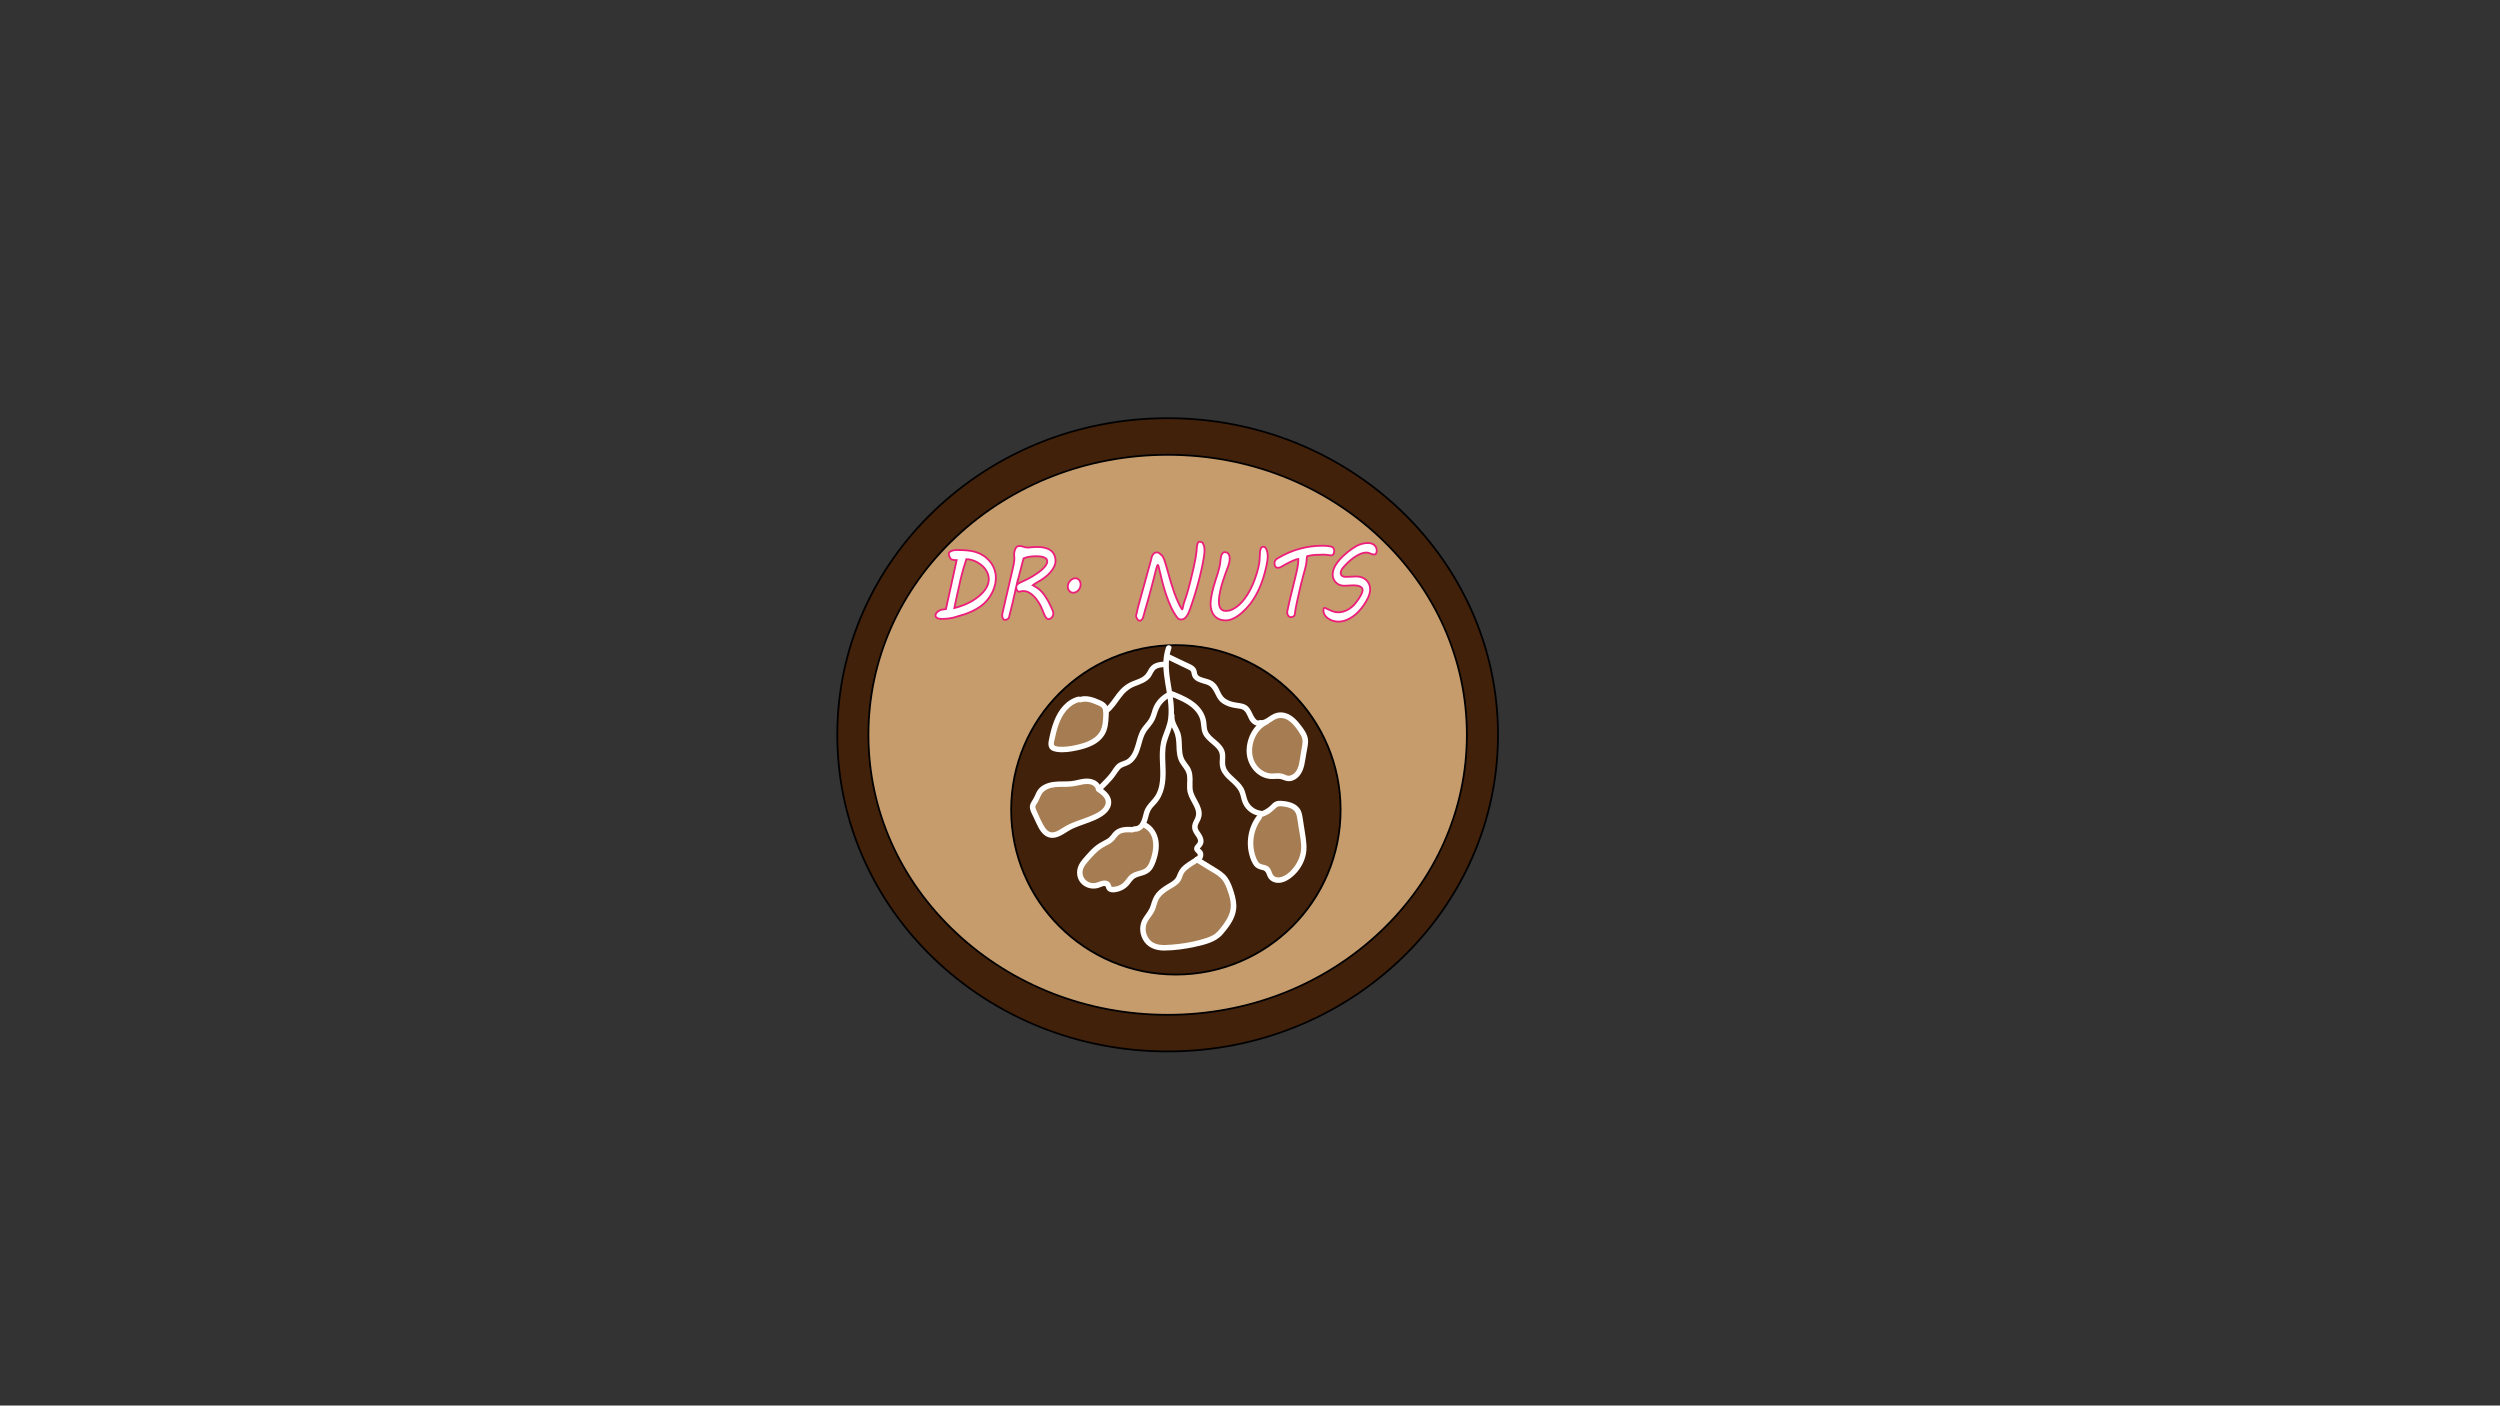 <?xml version="1.0" encoding="utf-8"?>
<!-- Generator: Adobe Illustrator 28.1.0, SVG Export Plug-In . SVG Version: 6.00 Build 0)  -->
<svg version="1.1" id="Layer_1" xmlns="http://www.w3.org/2000/svg" xmlns:xlink="http://www.w3.org/1999/xlink" x="0px" y="0px"
	 viewBox="0 0 1366 768" style="enable-background:new 0 0 1366 768;" xml:space="preserve">
<rect x="0" y="0" width="1366" height="768" fill="#333333" stroke="none"/>
<style type="text/css">
	.st0{fill:#42210B;}
	.st1{fill:#C69C6D;}
	.st2{fill:#A67C52;}
	.st3{fill:#FFFFFF;}
	.st4{fill:none;}
	.st5{fill:#FFFFFF;stroke:#ED1E79;stroke-miterlimit:10;}
</style>
<g>
	<ellipse class="st0" cx="638" cy="401.5" rx="180.5" ry="173"/>
	<path d="M638,229c48.09,0,93.3,17.95,127.29,50.54c16.53,15.84,29.5,34.29,38.57,54.83c9.38,21.26,14.14,43.85,14.14,67.13
		s-4.76,45.87-14.14,67.13c-9.06,20.54-22.04,38.99-38.57,54.83C731.3,556.05,686.09,574,638,574s-93.3-17.95-127.29-50.54
		c-16.53-15.84-29.5-34.29-38.57-54.83C462.76,447.37,458,424.78,458,401.5s4.76-45.87,14.14-67.13
		c9.06-20.54,22.04-38.99,38.57-54.83C544.7,246.95,589.91,229,638,229 M638,228c-99.96,0-181,77.68-181,173.5S538.04,575,638,575
		s181-77.68,181-173.5S737.96,228,638,228L638,228z"/>
</g>
<g>
	<ellipse class="st1" cx="638" cy="401.5" rx="163.5" ry="153"/>
	<path d="M638,249c43.55,0,84.49,15.87,115.28,44.69C784.05,322.49,801,360.78,801,401.5s-16.95,79.01-47.72,107.81
		C722.49,538.13,681.55,554,638,554s-84.49-15.87-115.28-44.69C491.95,480.51,475,442.22,475,401.5s16.95-79.01,47.72-107.81
		C553.51,264.87,594.45,249,638,249 M638,248c-90.57,0-164,68.72-164,153.5S547.43,555,638,555s164-68.72,164-153.5
		S728.57,248,638,248L638,248z"/>
</g>
<g>
	<circle class="st0" cx="642.5" cy="442.5" r="90"/>
	<path d="M642.5,353c49.35,0,89.5,40.15,89.5,89.5S691.85,532,642.5,532S553,491.85,553,442.5S593.15,353,642.5,353 M642.5,352
		c-49.98,0-90.5,40.52-90.5,90.5s40.52,90.5,90.5,90.5s90.5-40.52,90.5-90.5S692.48,352,642.5,352L642.5,352z"/>
</g>
<g>
	<path class="st2" d="M687.98,446.61c-5.12,6.63-6.14,16.17-2.55,23.73c0.55,1.15,1.24,2.31,2.37,2.91c1.36,0.73,3.14,0.53,4.34,1.5
		c1.25,1.02,1.34,2.9,2.25,4.23c0.98,1.43,2.85,2.07,4.58,1.92c1.73-0.15,3.34-0.97,4.77-1.95c5.23-3.59,8.69-9.75,8.71-16.09
		c0.01-1.94-0.29-3.86-0.59-5.78c-0.51-3.29-1.02-6.58-1.54-9.86c-0.22-1.4-0.45-2.85-1.16-4.08c-1.72-2.98-5.6-3.79-9.03-4.05
		c-0.79-0.06-1.61-0.1-2.36,0.17c-0.98,0.36-1.69,1.19-2.43,1.93c-1.9,1.88-4.3,3.26-6.88,3.94"/>
	<g>
		<path class="st3" d="M686.69,445.85c-4.67,6.17-6.1,14.63-3.82,22.02c0.54,1.74,1.24,3.58,2.35,5.04
			c1.25,1.65,2.84,2.06,4.76,2.53c1.98,0.48,2,2.29,2.85,3.86c0.84,1.57,2.44,2.64,4.18,2.98c3.96,0.76,7.73-1.79,10.43-4.43
			c2.71-2.65,4.75-6.05,5.77-9.71c1.21-4.32,0.54-8.58-0.14-12.93c-0.38-2.47-0.77-4.93-1.15-7.4c-0.31-2.01-0.55-4.13-1.74-5.85
			c-2.3-3.32-6.66-4.21-10.45-4.4c-1.13-0.06-2.24,0.08-3.24,0.65c-0.97,0.56-1.69,1.43-2.5,2.19c-1.68,1.58-3.72,2.66-5.93,3.28
			c-1.86,0.52-1.07,3.42,0.8,2.89c1.67-0.47,3.28-1.15,4.74-2.09c1.48-0.96,2.58-2.24,3.93-3.34c1.2-0.98,3.05-0.57,4.47-0.34
			c1.46,0.24,2.94,0.61,4.2,1.41c1.44,0.92,2.08,2.29,2.42,3.93c0.4,1.95,0.64,3.95,0.95,5.92c0.63,4.02,1.68,8.24,1.31,12.33
			c-0.29,3.21-1.58,6.29-3.44,8.9c-1.86,2.6-4.95,5.6-8.24,6.09c-1.46,0.22-3.05-0.22-3.78-1.59c-0.69-1.29-0.91-2.77-1.97-3.86
			c-1.17-1.2-2.74-1.3-4.25-1.74c-1.64-0.48-2.35-2.19-2.93-3.66c-2.75-7.03-1.53-15.17,3.01-21.16
			C690.44,445.83,687.84,444.33,686.69,445.85L686.69,445.85z"/>
	</g>
</g>
<g>
	<path class="st2" d="M692.03,394.39c-3.12,1.26-5.5,3.94-7.08,6.91c-2.35,4.42-3.11,9.83-1.31,14.5s6.38,8.35,11.39,8.37
		c1.83,0.01,3.7-0.43,5.45,0.1c0.83,0.25,1.59,0.72,2.42,0.95c2.46,0.68,5.1-0.85,6.52-2.98c1.41-2.13,1.87-4.73,2.29-7.25
		c0.41-2.41,0.81-4.81,1.22-7.22c0.22-1.33,0.45-2.68,0.22-4.01c-0.3-1.72-1.32-3.22-2.32-4.65c-1.58-2.28-3.2-4.59-5.42-6.26
		c-2.21-1.67-5.16-2.62-7.8-1.79c-3.23,1.01-5.76,4.47-9.11,4.02"/>
	<g>
		<path class="st3" d="M691.28,393.09c-6.91,2.94-10.8,11.68-10.05,18.88c0.73,6.98,6.1,13.38,13.44,13.68
			c2.16,0.09,4.19-0.48,6.26,0.39c1.77,0.74,3.48,1.13,5.35,0.46c3.68-1.3,5.53-4.78,6.36-8.39c0.49-2.17,0.8-4.39,1.17-6.59
			c0.36-2.11,0.91-4.3,0.94-6.45c0.04-3.85-2.78-7.22-5.06-10.08c-2.62-3.29-6.48-6.19-10.92-5.71c-1.95,0.21-3.61,1.14-5.21,2.21
			c-1.55,1.03-3.09,2.25-5.05,2.06c-1.92-0.18-1.91,2.82,0,3c2.98,0.29,5.24-1.71,7.63-3.16c2.87-1.74,5.93-1.29,8.55,0.74
			c2.52,1.96,4.63,4.98,6.18,7.75c0.92,1.64,0.98,3.2,0.7,5.02c-0.29,1.92-0.64,3.83-0.97,5.74c-0.54,3.17-0.76,7.23-3.16,9.65
			c-0.96,0.97-2.36,1.76-3.77,1.54c-0.69-0.11-1.33-0.47-1.97-0.73c-0.97-0.39-1.95-0.59-2.99-0.62c-1.68-0.05-3.36,0.33-5.03,0.06
			c-1.39-0.23-2.71-0.77-3.89-1.52c-2.46-1.56-4.27-4.04-5.08-6.82c-1.95-6.78,1.42-15.69,8.1-18.53
			C694.56,394.93,693.04,392.34,691.28,393.09L691.28,393.09z"/>
	</g>
</g>
<g>
	<path class="st2" d="M589.44,382.09c-4.61,1.15-8.27,4.8-10.52,8.98c-2.26,4.18-3.31,8.88-4.33,13.52c-0.28,1.28-0.51,2.8,0.4,3.75
		c0.49,0.51,1.22,0.73,1.92,0.87c3.52,0.72,7.17,0.17,10.69-0.54c5.87-1.19,12.3-3.33,15.01-8.67c1.36-2.68,1.55-5.78,1.71-8.78
		c0.11-1.97,0.13-4.16-1.19-5.62c-0.71-0.78-1.7-1.22-2.66-1.63c-3.25-1.41-6.89-2.84-10.24-1.67"/>
	<g>
		<path class="st3" d="M589.04,380.65c-6.46,1.71-10.71,7.28-13.05,13.25c-1.34,3.41-2.24,7.06-2.92,10.65
			c-0.25,1.32-0.4,2.74,0.24,3.98c0.81,1.57,2.5,2.04,4.12,2.29c3.76,0.57,7.57-0.06,11.26-0.85c2.93-0.63,5.84-1.49,8.51-2.86
			c2.47-1.27,4.69-3.08,6.18-5.44c1.88-2.99,2.21-6.58,2.4-10.02c0.1-1.74,0.18-3.57-0.46-5.23c-0.68-1.77-2.07-2.83-3.75-3.59
			c-3.65-1.65-7.74-3.26-11.76-1.98c-1.83,0.58-1.05,3.48,0.8,2.89c2.95-0.94,5.95,0.18,8.67,1.35c1.14,0.49,2.57,0.96,3.14,2.16
			c0.52,1.1,0.44,2.42,0.39,3.6c-0.12,2.86-0.24,5.97-1.6,8.55c-1.07,2.04-2.79,3.56-4.77,4.7c-2.07,1.19-4.34,1.94-6.65,2.53
			c-2.77,0.71-5.63,1.29-8.49,1.4c-1.44,0.06-2.96,0.03-4.36-0.34c-1.49-0.4-1.14-1.67-0.87-2.91c0.65-2.97,1.33-5.95,2.34-8.83
			c1.91-5.45,5.54-10.85,11.42-12.4C591.7,383.05,590.91,380.15,589.04,380.65L589.04,380.65z"/>
	</g>
</g>
<g>
	<g>
		<path class="st3" d="M605.39,389.54c2.88-2.24,4.83-5.36,6.97-8.25c2.1-2.83,4.41-5.01,7.72-6.32c3.08-1.22,6.44-2.22,8.54-4.96
			c1.11-1.45,1.55-3.54,3.18-4.53c1.52-0.92,3.48-0.94,5.2-0.98c1.93-0.05,1.93-3.05,0-3c-1.94,0.05-3.93,0.16-5.73,0.92
			c-1.83,0.76-2.99,2.07-3.89,3.8c-0.93,1.78-1.87,3.04-3.66,4.01c-1.52,0.82-3.17,1.34-4.76,1.98c-3.58,1.45-6.19,3.64-8.53,6.7
			c-2.26,2.95-4.18,6.2-7.15,8.51C601.74,388.61,603.88,390.72,605.39,389.54L605.39,389.54z"/>
	</g>
</g>
<g>
	<path class="st2" d="M618.7,453.34c-2.99-0.17-6.31-0.24-8.56,1.74c-1.11,0.98-1.8,2.34-2.85,3.38c-1.42,1.41-3.37,2.1-5.11,3.09
		c-3.1,1.77-5.54,4.47-7.93,7.13c-1.99,2.22-4.08,4.68-4.3,7.66c-0.18,2.45,1.07,4.94,3.09,6.34c2.02,1.4,4.73,1.72,7.05,0.92
		c0.95-0.33,1.85-0.83,2.85-0.98c1-0.15,2.17,0.18,2.59,1.1c0.23,0.5,0.21,1.11,0.51,1.57c0.41,0.62,1.25,0.76,1.99,0.76
		c2.92,0,5.81-1.33,7.7-3.56c0.92-1.09,1.62-2.38,2.71-3.3c2.5-2.11,6.45-1.82,8.86-4.03c1.05-0.96,1.67-2.29,2.21-3.61
		c1.49-3.65,2.53-7.6,2.04-11.51c-0.49-3.91-2.74-7.76-6.34-9.35"/>
	<g>
		<path class="st3" d="M618.7,451.84c-3.98-0.22-8.03,0.02-10.7,3.37c-0.63,0.79-1.17,1.64-1.92,2.33c-0.78,0.73-1.76,1.22-2.7,1.7
			c-1.94,0.99-3.73,2.06-5.39,3.48c-1.69,1.44-3.18,3.1-4.66,4.75c-1.4,1.56-2.85,3.18-3.79,5.06c-1.81,3.63-1.28,8.02,1.86,10.76
			c1.47,1.28,3.31,2.02,5.25,2.2c0.97,0.09,1.95,0.01,2.91-0.19c1.1-0.23,2.08-0.8,3.16-1.09c1.07-0.28,1.36-0.08,1.64,0.87
			c0.28,0.93,0.79,1.63,1.66,2.06c1.63,0.81,3.95,0.38,5.6-0.17c1.86-0.62,3.6-1.69,4.93-3.14c1.33-1.44,2.15-3.29,3.96-4.2
			c1.62-0.82,3.47-1.08,5.15-1.76c1.75-0.72,3.16-1.83,4.15-3.46c1.27-2.09,2.09-4.64,2.68-7.01c0.63-2.54,0.89-5.16,0.53-7.76
			c-0.59-4.26-3.05-8.39-7.03-10.24c-1.74-0.81-3.27,1.78-1.51,2.59c7.43,3.45,6.22,12.94,3.61,19.16c-0.67,1.6-1.49,2.99-3.1,3.76
			c-1.42,0.69-3.02,0.94-4.5,1.49c-1.5,0.56-2.85,1.33-3.91,2.55c-1.14,1.32-1.97,2.86-3.41,3.91c-1.37,1-3.05,1.62-4.74,1.69
			c-0.25,0.01-0.72,0.08-0.95-0.04c-0.3-0.17-0.18-0.19-0.3-0.54c-0.28-0.82-0.52-1.47-1.22-2.02c-1.42-1.13-3.26-0.95-4.85-0.34
			c-1.66,0.64-3.21,1.19-5.02,0.79c-3.52-0.78-5.53-4.41-4.21-7.78c0.65-1.66,1.85-3.07,3.02-4.39c1.27-1.44,2.56-2.88,3.94-4.21
			c1.55-1.49,3.23-2.73,5.15-3.71c1.72-0.88,3.47-1.73,4.76-3.2c1.29-1.48,2.17-3.23,4.16-3.87c1.86-0.6,3.86-0.48,5.78-0.38
			C620.63,454.94,620.63,451.94,618.7,451.84L618.7,451.84z"/>
	</g>
</g>
<g>
	<g>
		<path class="st3" d="M637.15,353.6c-4.54,12.89,2.79,25.98,1.13,39.05c-0.45,3.58-1.99,6.73-3.14,10.1
			c-1.19,3.49-1.48,7.18-1.45,10.84c0.07,6.66,1.32,14.14-1.92,20.31c-1.75,3.35-5.06,5.41-6.42,9.02
			c-0.97,2.57-1.45,8.78-5.36,8.55c-1.93-0.12-1.92,2.88,0,3c3.33,0.2,5.63-2.72,6.68-5.56c0.66-1.77,0.93-3.67,1.66-5.41
			c0.69-1.66,1.94-2.88,3.14-4.17c4.86-5.19,5.63-12.14,5.43-18.97c-0.12-3.95-0.46-7.93-0.01-11.87c0.45-3.99,2.31-7.43,3.45-11.23
			c1.97-6.56,1-13.5-0.08-20.13c-1.22-7.5-2.84-15.36-0.24-22.75C640.68,352.57,637.79,351.79,637.15,353.6L637.15,353.6z"/>
	</g>
</g>
<g>
	<g>
		<path class="st3" d="M638.86,377.88c-3.65,1.58-6.76,4.54-8.44,8.17c-0.97,2.11-1.28,4.51-2.42,6.53
			c-1.06,1.88-2.69,3.36-3.92,5.12c-2.55,3.65-2.93,8.17-4.57,12.2c-0.71,1.74-1.71,3.49-3.2,4.68c-1.61,1.29-3.8,1.41-5.45,2.63
			c-1.95,1.45-3.01,3.84-4.51,5.7c-1.76,2.17-3.75,4.13-5.74,6.08c-1.38,1.36,0.74,3.48,2.12,2.12c1.72-1.69,3.44-3.39,5.02-5.22
			c1.46-1.69,2.56-3.62,3.96-5.35c1.39-1.72,3.61-1.82,5.42-2.9c1.6-0.96,2.87-2.39,3.83-3.97c2.21-3.62,2.63-7.87,4.22-11.73
			c0.86-2.09,2.26-3.69,3.67-5.42c1.42-1.74,2.39-3.53,3.05-5.68c0.72-2.34,1.48-4.53,3.09-6.43c1.47-1.74,3.3-3.04,5.38-3.94
			C642.14,379.7,640.62,377.12,638.86,377.88L638.86,377.88z"/>
	</g>
</g>
<g>
	<path class="st2" d="M599.86,429.98c-1.05-2.22-3.78-3.17-6.23-3.1c-2.46,0.07-4.82,0.92-7.25,1.29c-3.25,0.5-6.57,0.13-9.84,0.45
		c-3.27,0.32-6.72,1.52-8.52,4.27c-0.91,1.39-1.31,3.04-2.15,4.47c-0.65,1.1-1.58,2.13-1.67,3.41c-0.06,0.93,0.34,1.83,0.74,2.67
		c1,2.12,1.99,4.24,2.99,6.36c1.27,2.71,2.91,5.72,5.82,6.4c3.09,0.71,5.97-1.54,8.69-3.18c5.74-3.45,12.69-4.48,18.41-7.98
		c2.56-1.57,5.04-4.07,4.83-7.07c-0.22-3.01-2.99-5.1-5.51-6.77"/>
	<g>
		<path class="st3" d="M601.16,429.22c-1.72-3.3-5.69-4.15-9.1-3.7c-2.23,0.29-4.37,1.03-6.61,1.27c-2.34,0.26-4.69,0.13-7.04,0.21
			c-3.66,0.13-7.53,0.87-10.29,3.45c-1.5,1.4-2.15,3.22-2.98,5.04c-0.78,1.7-2.24,3.14-2.41,5.07c-0.18,2.03,1.08,3.98,1.91,5.75
			c0.91,1.94,1.77,3.92,2.77,5.82c1.61,3.04,4.18,5.9,7.93,5.68c4.09-0.24,7.46-3.55,11.07-5.17c3.84-1.73,7.94-2.82,11.79-4.54
			c3.63-1.62,8.04-4.19,8.85-8.46c0.85-4.48-2.79-7.52-6.13-9.74c-1.61-1.07-3.11,1.52-1.51,2.59c2.23,1.49,5.53,3.74,4.63,6.88
			c-0.86,3.02-4.34,4.76-6.96,5.96c-3.13,1.44-6.45,2.41-9.65,3.66c-1.58,0.62-3.14,1.29-4.63,2.09c-1.5,0.81-2.89,1.8-4.38,2.62
			c-1.38,0.76-3,1.45-4.59,0.95c-1.38-0.44-2.36-1.62-3.11-2.81c-1.79-2.85-3.1-6.11-4.48-9.17c-0.33-0.73-0.68-1.45-0.44-2.25
			c0.18-0.6,0.62-1.14,0.96-1.66c0.98-1.51,1.45-3.23,2.35-4.77c1.51-2.57,4.63-3.58,7.44-3.88c2.18-0.23,4.38-0.12,6.57-0.18
			c2.01-0.06,3.97-0.33,5.93-0.77c2.99-0.67,7.72-1.91,9.53,1.57C599.46,432.45,602.05,430.94,601.16,429.22L601.16,429.22z"/>
	</g>
</g>
<g>
	<g>
		<path class="st3" d="M638.75,391.1c-0.31,2.99,1.23,5.59,2.48,8.19c1.32,2.74,1.49,5.51,1.59,8.5c0.09,2.94,0.28,5.94,1.71,8.59
			c1.39,2.57,3.73,4.45,4.07,7.51c0.35,3.06-0.41,6.13,0.35,9.17c0.66,2.65,2.22,4.96,3.43,7.37c1.17,2.34,1.67,4.48,0.48,6.92
			c-0.59,1.2-1.25,2.38-1.44,3.73c-0.2,1.44,0.2,2.79,0.9,4.04c0.75,1.33,2.01,2.56,2.26,4.12c0.24,1.48-1.43,2.25-1.91,3.53
			c-0.64,1.68,0.34,2.51,1.43,3.56c0.59,0.57,0.49,1.61-0.42,1.82c-1.88,0.44-1.08,3.34,0.8,2.89c2.32-0.55,3.61-3.26,2.74-5.45
			c-0.2-0.5-0.48-0.92-0.87-1.3c-0.18-0.17-0.74-0.41-0.83-0.63c0.09,0.22-0.01,0.03,0.21-0.21c0.99-1.06,1.85-2.16,1.89-3.67
			c0.04-1.45-0.56-2.85-1.31-4.05c-0.74-1.18-1.96-2.43-1.95-3.9c0.01-1.31,0.91-2.51,1.43-3.67c0.6-1.34,0.94-2.74,0.81-4.21
			c-0.22-2.66-1.6-5.02-2.85-7.33c-0.64-1.19-1.29-2.38-1.7-3.67c-0.53-1.66-0.51-3.35-0.45-5.07c0.12-3.19,0.1-6.23-1.69-9
			c-0.78-1.2-1.75-2.28-2.49-3.51c-0.79-1.3-1.2-2.74-1.39-4.24c-0.44-3.45,0.01-7-0.99-10.38c-0.95-3.22-3.65-6.14-3.28-9.65
			C641.95,389.19,638.95,389.2,638.75,391.1L638.75,391.1z"/>
	</g>
</g>
<g>
	<path class="st2" d="M653.92,469.61c3.36,2.07,6.73,4.14,10.09,6.22c1.48,0.91,2.98,1.84,4.2,3.08c2.01,2.05,3.12,4.81,4.05,7.53
		c1.25,3.65,2.27,7.55,1.52,11.34c-0.76,3.86-3.24,7.12-5.66,10.22c-0.78,1-1.58,2.01-2.53,2.85c-1.73,1.51-3.91,2.39-6.09,3.12
		c-6.69,2.24-13.73,3.32-20.77,3.78c-2.77,0.18-5.65,0.26-8.23-0.79c-5.01-2.05-7.52-8.69-5.12-13.54c1.1-2.22,3-3.98,4.06-6.22
		c0.86-1.83,1.12-3.9,1.96-5.74c1.55-3.39,4.86-5.59,8.08-7.47c1.67-0.98,3.44-2.01,4.41-3.69c0.6-1.04,0.83-2.25,1.36-3.32
		c1.07-2.18,3.2-3.6,5.23-4.92c1.36-0.88,2.72-1.77,4.08-2.65"/>
	<g>
		<path class="st3" d="M653.17,470.91c2.38,1.47,4.77,2.94,7.15,4.4c2.13,1.31,4.51,2.51,6.37,4.21c1.71,1.55,2.77,3.63,3.58,5.76
			c0.9,2.39,1.72,4.87,2.1,7.4c0.79,5.23-1.55,9.37-4.63,13.38c-1.46,1.9-2.88,3.77-5.02,4.95c-2.23,1.23-4.77,1.94-7.22,2.6
			c-5.02,1.36-10.18,2.14-15.37,2.54c-4.32,0.34-9.38,0.75-12.3-3.12c-2.2-2.91-2.49-6.84-0.55-9.93c1.25-1.99,2.88-3.69,3.78-5.9
			c0.88-2.16,1.15-4.51,2.47-6.48c1.37-2.03,3.48-3.48,5.53-4.74c2.02-1.24,4.25-2.32,5.68-4.28c0.75-1.03,1.1-2.22,1.55-3.4
			c0.45-1.17,1.18-2.09,2.11-2.92c2.05-1.83,4.61-3.19,6.9-4.68c1.61-1.05,0.11-3.65-1.51-2.59c-2.32,1.51-4.76,2.92-6.92,4.66
			c-2.02,1.63-2.96,3.5-3.87,5.87c-0.92,2.38-3.24,3.41-5.29,4.66c-2.07,1.27-4.15,2.69-5.73,4.56c-1.7,2-2.45,4.24-3.18,6.72
			c-0.77,2.62-2.41,4.45-3.88,6.68c-2.43,3.66-2.53,8.22-0.45,12.08c2.36,4.38,6.82,6.06,11.61,6.04c5.67-0.02,11.5-0.85,17.02-2.07
			c5.2-1.15,11.25-2.55,14.88-6.75c3.35-3.88,6.84-8.43,7.45-13.68c0.38-3.21-0.33-6.45-1.29-9.5c-0.87-2.76-1.86-5.61-3.58-7.97
			c-1.78-2.44-4.32-3.95-6.85-5.51c-3.01-1.86-6.03-3.71-9.04-5.57C653.03,467.3,651.52,469.89,653.17,470.91L653.17,470.91z"/>
	</g>
</g>
<g>
	<g>
		<path class="st3" d="M688.29,393.62c-1.84,0.81-3.36-2.34-3.92-3.55c-0.89-1.9-1.86-3.88-3.79-4.92
			c-2.02-1.09-4.45-1.02-6.64-1.54c-2.06-0.49-4.15-1.29-5.58-2.92c-1.35-1.54-1.94-3.6-2.96-5.35c-0.99-1.69-2.32-2.98-4.12-3.75
			c-1.66-0.71-3.46-0.98-5.13-1.65c-0.56-0.22-1.16-0.51-1.56-0.97c-0.68-0.79-0.56-1.97-0.9-2.9c-0.89-2.46-3.89-3.34-6.04-4.37
			c-2.83-1.36-5.65-2.71-8.48-4.07c-1.73-0.83-3.26,1.75-1.51,2.59c2.61,1.25,5.22,2.5,7.83,3.76c1.21,0.58,2.43,1.15,3.64,1.75
			c0.45,0.22,0.98,0.44,1.35,0.79c0.51,0.49,0.52,1.12,0.65,1.77c0.81,4.19,4.9,4.61,8.29,5.78c4.19,1.45,4.36,6.49,7.34,9.28
			c1.67,1.56,3.82,2.5,6.01,3.07c1.06,0.28,2.14,0.45,3.23,0.61c1.2,0.17,2.57,0.28,3.57,1.04c1.92,1.48,2.3,4.38,3.81,6.22
			c1.62,1.97,4,3,6.43,1.94C691.57,395.44,690.04,392.85,688.29,393.62L688.29,393.62z"/>
	</g>
</g>
<g>
	<g>
		<path class="st3" d="M688.88,442.97c-2.73-0.34-5.23-2.06-6.61-4.42c-1.52-2.61-1.46-5.81-3.11-8.41
			c-1.34-2.12-3.23-3.78-5.05-5.46c-1.67-1.54-3.55-3.22-4.31-5.43c-1.02-2.97,0.33-6.2-0.82-9.19c-0.88-2.29-2.67-3.99-4.49-5.55
			c-1.71-1.47-3.76-2.98-4.64-5.14c-0.59-1.45-0.51-3.07-0.69-4.59c-0.19-1.58-0.61-3.05-1.29-4.49
			c-3.2-6.84-10.54-9.93-17.12-12.56c-1.79-0.72-2.57,2.18-0.8,2.89c5.91,2.36,12.87,5.19,15.48,11.53
			c1.19,2.88,0.55,6.11,1.91,8.94c1.06,2.19,2.97,3.79,4.78,5.34c1.69,1.45,3.68,3.04,4.24,5.3c0.4,1.61,0.06,3.31,0.06,4.94
			c0,1.5,0.25,2.93,0.85,4.3c2.05,4.67,7.19,6.86,9.62,11.23c0.86,1.54,1.09,3.32,1.59,4.99c0.47,1.6,1.19,3.07,2.25,4.37
			c2.04,2.53,4.95,4.01,8.15,4.41C690.79,446.21,690.77,443.2,688.88,442.97L688.88,442.97z"/>
	</g>
</g>
<rect x="261.52" y="147.2" class="st4" width="50.76" height="3.24"/>
<g>
	<path class="st5" d="M512.31,334.24c0.72-0.58,1.45-0.95,2.19-1.1c0.74-0.15,1.53-0.27,2.36-0.36l5.86-26.72
		c-0.06,0-0.24,0-0.53-0.01c-0.29-0.01-0.61-0.04-0.96-0.08s-0.7-0.12-1.04-0.22c-0.34-0.11-0.6-0.26-0.77-0.45
		c-0.08-0.12-0.18-0.29-0.29-0.49c-0.12-0.2-0.23-0.42-0.34-0.66s-0.2-0.48-0.28-0.73c-0.08-0.25-0.12-0.49-0.12-0.74
		c0-0.4,0.15-0.74,0.46-1.02c0.3-0.27,0.68-0.49,1.12-0.66c0.45-0.17,0.93-0.29,1.44-0.36c0.52-0.07,0.98-0.11,1.41-0.11
		c1.97,0,3.79,0.07,5.47,0.2c1.68,0.13,3.25,0.42,4.71,0.86s2.84,1.07,4.12,1.87c1.29,0.81,2.52,1.89,3.69,3.25
		c0.44,0.51,0.86,1.08,1.25,1.72s0.75,1.32,1.05,2.07c0.3,0.75,0.55,1.55,0.74,2.4s0.28,1.76,0.28,2.71c0,0.51-0.02,1.05-0.07,1.61
		s-0.11,1.05-0.19,1.45c-0.45,2.04-1.09,3.85-1.91,5.43c-0.82,1.58-1.77,2.98-2.86,4.2c-1.09,1.22-2.28,2.28-3.57,3.18
		s-2.64,1.68-4.03,2.35c-1.39,0.67-2.8,1.25-4.24,1.74s-2.84,0.93-4.2,1.32h0.02c-0.61,0.21-1.27,0.4-1.97,0.55s-1.41,0.29-2.13,0.4
		s-1.43,0.19-2.14,0.25s-1.38,0.09-2,0.09c-0.69,0-1.27-0.05-1.73-0.15s-0.85-0.23-1.14-0.4c-0.29-0.17-0.5-0.36-0.62-0.57
		c-0.12-0.21-0.19-0.44-0.19-0.69c0-0.35,0.09-0.72,0.27-1.1S511.9,334.57,512.31,334.24z M522.62,326.66
		c-0.19,0.9-0.38,1.82-0.59,2.77s-0.4,1.88-0.59,2.8l0.54-0.13c0.34-0.09,0.81-0.22,1.39-0.4s1.26-0.4,2.03-0.66
		c0.77-0.26,1.57-0.58,2.41-0.95s1.74-0.81,2.68-1.33s1.88-1.11,2.8-1.77s1.8-1.38,2.65-2.15s1.59-1.61,2.23-2.5
		c0.64-0.89,1.15-1.82,1.54-2.8s0.57-1.99,0.57-3.05c0-1.07-0.19-2.09-0.56-3.05c-0.38-0.96-0.88-1.85-1.51-2.67
		c-0.63-0.82-1.37-1.55-2.2-2.19c-0.84-0.64-1.71-1.19-2.61-1.65s-1.82-0.81-2.75-1.04s-1.81-0.36-2.64-0.36
		c-1.17,3.42-2.17,6.88-3,10.4S523.39,323.03,522.62,326.66z"/>
	<path class="st5" d="M547.77,334.87c0.89-4.03,1.81-8.01,2.77-11.95c0.95-3.93,1.88-7.92,2.77-11.95c0.11-0.53,0.22-1.03,0.33-1.51
		s0.21-0.95,0.3-1.43s0.17-0.96,0.22-1.44c0.05-0.48,0.08-0.99,0.08-1.52c0-0.4-0.02-0.77-0.07-1.11s-0.07-0.71-0.07-1.14
		c0-0.4,0.05-0.84,0.14-1.29c0.23-1.07,0.57-1.87,1-2.4c0.43-0.53,1.08-0.79,1.96-0.79c0.36,0,0.71,0.04,1.04,0.12s0.67,0.17,1,0.28
		c0.36,0.12,0.73,0.23,1.11,0.32c0.38,0.09,0.77,0.13,1.16,0.13c0.31,0,0.62-0.02,0.91-0.05s0.64-0.07,1.02-0.11
		c0.38-0.04,0.84-0.07,1.36-0.11c0.52-0.04,1.18-0.05,1.98-0.05c0.44,0,0.95,0.02,1.55,0.05c0.59,0.04,1.21,0.11,1.85,0.24
		s1.29,0.3,1.95,0.54s1.27,0.56,1.84,0.96s1.07,0.9,1.51,1.49c0.44,0.59,0.77,1.3,0.98,2.13c0.11,0.4,0.18,0.77,0.22,1.11
		c0.04,0.33,0.06,0.66,0.06,0.98c0,1.07-0.24,2.13-0.73,3.17c-0.55,1.18-1.29,2.28-2.21,3.31s-2.01,2-3.25,2.92
		c-0.48,0.37-1.05,0.75-1.69,1.15c-0.64,0.4-1.27,0.77-1.89,1.14c-0.62,0.36-1.17,0.69-1.66,0.99s-0.83,0.53-1.02,0.69
		c0.55,0.3,1.09,0.61,1.64,0.94s1.11,0.72,1.68,1.18s1.15,1.01,1.73,1.66c0.59,0.65,1.2,1.45,1.83,2.39
		c0.63,0.94,1.29,2.06,1.97,3.34c0.68,1.29,1.39,2.8,2.12,4.54c0.19,0.42,0.28,0.87,0.28,1.35c0,0.37-0.07,0.74-0.2,1.11
		c-0.13,0.37-0.31,0.7-0.54,1s-0.5,0.54-0.81,0.73s-0.65,0.28-1.01,0.28c-0.55,0-1-0.23-1.36-0.69s-0.7-1.06-1.03-1.8
		s-0.67-1.58-1.02-2.51s-0.79-1.87-1.3-2.83c-0.56-1.02-1.18-1.99-1.86-2.9s-1.4-1.71-2.17-2.38c-0.77-0.67-1.55-1.2-2.37-1.6
		c-0.81-0.4-1.62-0.59-2.44-0.59h-0.35c-0.48,0-0.92,0.05-1.3,0.15s-0.75,0.18-1.11,0.25c-0.48-0.19-0.84-0.51-1.05-0.95
		s-0.33-0.93-0.33-1.48v-0.37l-1.88,8.32c-0.06,0.26-0.15,0.62-0.26,1.08s-0.23,0.96-0.38,1.51s-0.29,1.12-0.43,1.72
		s-0.29,1.16-0.42,1.69c-0.13,0.53-0.25,1-0.35,1.43s-0.18,0.74-0.22,0.95c-0.22,0.44-0.5,0.79-0.83,1.04s-0.7,0.38-1.09,0.38
		c-0.69,0-1.16-0.23-1.43-0.7c-0.27-0.47-0.4-1.01-0.4-1.62c0-0.25,0.02-0.5,0.05-0.75C547.68,335.34,547.72,335.1,547.77,334.87z
		 M559.28,305.08c-0.09,0.35-0.23,0.86-0.41,1.53c-0.18,0.67-0.38,1.43-0.6,2.27c-0.22,0.85-0.45,1.75-0.7,2.72
		c-0.25,0.97-0.5,1.94-0.75,2.92s-0.49,1.92-0.73,2.84s-0.45,1.73-0.63,2.46c0.31-0.46,0.78-0.87,1.41-1.23s1.33-0.7,2.11-1.02
		c0.61-0.25,1.36-0.59,2.25-1.04c0.89-0.45,1.82-0.96,2.8-1.54s1.95-1.21,2.93-1.89s1.85-1.37,2.62-2.09
		c0.77-0.71,1.4-1.43,1.89-2.14s0.73-1.4,0.73-2.07c0-0.65-0.2-1.17-0.61-1.54s-0.91-0.66-1.52-0.86s-1.28-0.32-2-0.38
		s-1.4-0.09-2.03-0.09c-1.12,0-2.25,0.08-3.38,0.24S560.4,304.63,559.28,305.08z"/>
	<path class="st5" d="M590.45,319.37c0,1.21-0.41,2.27-1.24,3.16s-1.77,1.33-2.84,1.33c-0.81,0-1.5-0.32-2.07-0.96
		c-0.57-0.64-0.86-1.42-0.86-2.34c0-1.21,0.43-2.28,1.3-3.21c0.87-0.92,1.82-1.39,2.87-1.39c0.81,0,1.49,0.33,2.03,0.98
		S590.45,318.4,590.45,319.37z"/>
	<path class="st5" d="M628.84,306.25c0.09-0.46,0.21-0.95,0.35-1.47s0.33-0.99,0.56-1.43c0.23-0.43,0.54-0.79,0.91-1.08
		c0.38-0.29,0.85-0.44,1.43-0.44c0.55,0,1.04,0.17,1.46,0.51s0.82,0.69,1.16,1.04c0.41,0.3,0.8,0.91,1.17,1.82s0.76,2.04,1.16,3.38
		s0.83,2.85,1.29,4.54s0.97,3.46,1.52,5.31s1.18,3.74,1.86,5.66c0.69,1.93,1.47,3.81,2.34,5.64c0.14,0.28,0.3,0.61,0.49,0.99
		c0.19,0.38,0.38,0.73,0.57,1.07s0.38,0.62,0.54,0.85c0.16,0.23,0.29,0.34,0.36,0.34c0.05,0,0.1-0.13,0.16-0.4s0.13-0.58,0.21-0.95
		c0.08-0.37,0.16-0.75,0.25-1.14c0.09-0.39,0.17-0.7,0.25-0.95c0.3-0.81,0.62-1.74,0.97-2.79c0.35-1.05,0.74-2.32,1.17-3.8
		c0.43-1.49,0.9-3.25,1.42-5.29c0.52-2.04,1.09-4.46,1.71-7.26c0.16-0.69,0.32-1.47,0.5-2.34s0.35-1.76,0.52-2.67
		s0.31-1.79,0.43-2.65c0.12-0.86,0.21-1.61,0.26-2.24c0-0.11,0.01-0.29,0.02-0.55s0.04-0.56,0.08-0.9s0.09-0.68,0.15-1.04
		c0.06-0.36,0.14-0.69,0.25-0.99s0.23-0.55,0.39-0.74c0.16-0.19,0.34-0.29,0.56-0.29s0.49,0.04,0.81,0.11
		c0.32,0.07,0.61,0.18,0.88,0.32c0.3,0.46,0.57,1.01,0.81,1.65s0.36,1.51,0.36,2.6c0,0.69-0.06,1.51-0.19,2.47s-0.29,1.99-0.48,3.09
		s-0.41,2.23-0.66,3.39c-0.24,1.16-0.49,2.28-0.74,3.34c-0.25,1.07-0.49,2.04-0.71,2.93c-0.23,0.89-0.42,1.62-0.57,2.21
		c-0.28,1.02-0.57,2.07-0.88,3.16c-0.3,1.08-0.64,2.22-1.01,3.41c-0.37,1.19-0.77,2.45-1.2,3.78s-0.91,2.75-1.44,4.26
		c-0.23,0.69-0.5,1.37-0.81,2.06c-0.3,0.69-0.65,1.31-1.04,1.86c-0.39,0.55-0.83,1-1.32,1.35s-1.04,0.51-1.65,0.51
		c-0.36,0-0.73-0.06-1.11-0.17c-0.38-0.11-0.71-0.35-0.97-0.7c-1.28-1.67-2.42-3.57-3.42-5.69c-1-2.12-1.89-4.34-2.68-6.65
		s-1.49-4.66-2.1-7.02s-1.16-4.63-1.66-6.8l-0.14-0.61c-0.06-0.25-0.12-0.5-0.18-0.75s-0.11-0.49-0.16-0.7
		c-0.05-0.21-0.12-0.38-0.19-0.51c-0.07-0.13-0.15-0.2-0.25-0.2s-0.21,0.19-0.35,0.58c-0.14,0.39-0.28,0.82-0.42,1.31
		c-0.14,0.48-0.27,0.96-0.39,1.41s-0.19,0.75-0.22,0.87c-0.11,0.46-0.27,1.11-0.49,1.97s-0.46,1.82-0.74,2.89s-0.57,2.21-0.89,3.41
		s-0.63,2.35-0.93,3.47c-0.3,1.12-0.58,2.15-0.84,3.1s-0.48,1.72-0.66,2.3c-0.14,0.46-0.31,1.05-0.52,1.77
		c-0.2,0.72-0.41,1.45-0.61,2.18s-0.39,1.4-0.56,1.99s-0.28,0.99-0.33,1.19c-0.19,0.67-0.46,1.18-0.83,1.52s-0.74,0.51-1.11,0.51
		c-0.23,0-0.47-0.09-0.7-0.28s-0.44-0.41-0.62-0.67c-0.18-0.26-0.33-0.55-0.45-0.86c-0.12-0.31-0.18-0.59-0.18-0.83
		c0-0.14,0.04-0.37,0.12-0.67c0.08-0.31,0.2-0.83,0.38-1.57l0.61-2.72L628.84,306.25z"/>
	<path class="st5" d="M661.96,325.5c0.34-1.78,0.71-3.37,1.11-4.77c0.4-1.4,0.79-2.7,1.18-3.91c0.39-1.21,0.76-2.36,1.11-3.46
		c0.35-1.1,0.66-2.24,0.93-3.42l0.28-1.27c0.06-0.32,0.12-0.71,0.16-1.19s0.1-0.97,0.15-1.49s0.13-1.03,0.22-1.54
		c0.09-0.51,0.23-0.97,0.41-1.37c0.18-0.4,0.41-0.74,0.69-0.99s0.64-0.38,1.08-0.38c0.48,0,0.89,0.1,1.23,0.29s0.61,0.45,0.81,0.77
		s0.35,0.68,0.45,1.1s0.14,0.84,0.14,1.28c0,0.37-0.02,0.74-0.06,1.11c-0.04,0.37-0.1,0.71-0.18,1.03
		c-0.17,0.79-0.45,1.72-0.84,2.77s-0.82,2.22-1.29,3.5s-0.95,2.66-1.43,4.15s-0.91,3.06-1.29,4.71c-0.22,0.93-0.41,1.95-0.57,3.06
		s-0.25,2.11-0.25,3.01c0,0.72,0.05,1.4,0.16,2.05s0.3,1.21,0.59,1.69c0.28,0.48,0.66,0.87,1.14,1.15c0.48,0.28,1.08,0.42,1.82,0.42
		c0.56,0,1.14-0.05,1.75-0.16c0.6-0.11,1.32-0.36,2.14-0.77c1.22-0.62,2.37-1.41,3.46-2.39s2.09-2.09,3.02-3.34
		c0.93-1.25,1.79-2.6,2.58-4.04c0.79-1.44,1.5-2.94,2.14-4.49s1.21-3.12,1.7-4.7c0.49-1.58,0.91-3.14,1.25-4.67
		c0.14-0.65,0.25-1.26,0.33-1.84c0.08-0.57,0.14-1.16,0.18-1.76s0.07-1.24,0.09-1.93c0.02-0.69,0.07-1.47,0.13-2.35
		c0.05-0.7,0.22-1.32,0.53-1.84s0.77-0.78,1.39-0.78c0.39,0,0.73,0.18,1.02,0.53c0.29,0.35,0.53,0.79,0.71,1.31s0.33,1.07,0.42,1.65
		s0.14,1.1,0.14,1.56c0,0.88-0.08,1.83-0.23,2.85c-0.16,1.02-0.34,2-0.56,2.93c-0.45,2.02-1,4.06-1.63,6.1
		c-0.63,2.04-1.39,4.04-2.26,5.99s-1.89,3.85-3.06,5.69c-1.16,1.84-2.5,3.56-4.02,5.16c-0.75,0.79-1.56,1.57-2.44,2.34
		c-0.88,0.77-1.79,1.46-2.74,2.07s-1.93,1.11-2.93,1.49s-1.99,0.57-2.98,0.57c-1.42,0-2.66-0.22-3.7-0.67
		c-1.05-0.45-1.92-1.08-2.61-1.89c-0.7-0.81-1.21-1.77-1.56-2.89s-0.52-2.35-0.52-3.68c0-0.63,0.05-1.33,0.14-2.1
		C661.7,326.99,661.82,326.24,661.96,325.5z"/>
	<path class="st5" d="M703.39,333.95c0.59-2.92,1.26-5.87,2-8.85c0.74-2.98,1.46-5.92,2.17-8.85c0.3-1.21,0.56-2.32,0.79-3.31
		s0.42-1.9,0.57-2.71s0.27-1.54,0.35-2.21c0.08-0.66,0.12-1.27,0.12-1.84c0-0.11,0-0.22,0-0.36c0-0.13-0.01-0.29-0.02-0.49
		c-0.16,0-0.5,0.1-1.04,0.29c-0.54,0.19-1.17,0.45-1.9,0.77s-1.49,0.67-2.3,1.07c-0.8,0.4-1.55,0.8-2.24,1.2
		c-0.55,0.32-1,0.58-1.37,0.79c-0.37,0.21-0.68,0.37-0.95,0.49c-0.27,0.11-0.51,0.19-0.73,0.24s-0.45,0.07-0.68,0.07
		c-0.48,0-0.9-0.21-1.25-0.63c-0.35-0.42-0.53-0.97-0.53-1.64c0-0.39,0.04-0.73,0.11-1.02c0.07-0.29,0.18-0.55,0.33-0.78
		c0.15-0.23,0.35-0.44,0.6-0.65c0.25-0.2,0.55-0.41,0.91-0.62c3.95-2.32,7.95-4.03,12-5.11c4.05-1.08,8.11-1.62,12.19-1.62
		c0.33,0,0.72,0.01,1.17,0.03c0.45,0.02,0.92,0.05,1.39,0.09s0.94,0.11,1.39,0.18s0.85,0.17,1.2,0.28c0.36,0.12,0.67,0.38,0.94,0.77
		c0.27,0.39,0.4,0.8,0.4,1.24c0,0.35-0.03,0.7-0.08,1.03s-0.15,0.62-0.29,0.87c-0.14,0.25-0.32,0.44-0.55,0.59
		c-0.23,0.15-0.5,0.22-0.83,0.22c-0.56-0.07-1.21-0.16-1.93-0.26c-0.73-0.11-1.46-0.16-2.19-0.16c-1.47,0-2.93,0.04-4.39,0.12
		s-2.96,0.31-4.49,0.7c-0.08,0.04-0.13,0.13-0.15,0.28c-0.02,0.15-0.04,0.34-0.06,0.57c-0.05,0.95-0.12,1.79-0.21,2.51
		c-0.09,0.72-0.22,1.44-0.39,2.17s-0.36,1.5-0.6,2.34s-0.51,1.84-0.82,3.01s-0.68,2.57-1.09,4.2s-0.87,3.6-1.37,5.9l-1.12,5.12
		c-0.27,1.18-0.47,2.24-0.62,3.18c-0.15,0.94-0.28,1.87-0.39,2.79c-0.06,0.3-0.3,0.58-0.71,0.85s-0.9,0.4-1.46,0.4
		c-0.33,0-0.62-0.1-0.89-0.3c-0.27-0.2-0.48-0.46-0.66-0.78c-0.17-0.32-0.29-0.66-0.35-1.04S703.3,334.32,703.39,333.95z"/>
	<path class="st5" d="M723.88,332.1c0.53,0.21,1.07,0.46,1.63,0.74s1.13,0.55,1.72,0.81c0.59,0.26,1.21,0.47,1.86,0.65
		s1.34,0.26,2.07,0.26c0.86,0,1.73-0.11,2.6-0.34c0.88-0.23,1.73-0.57,2.57-1.02c0.84-0.45,1.64-0.99,2.4-1.64
		c0.77-0.64,1.47-1.39,2.11-2.23c0.7-0.9,1.29-1.71,1.76-2.44c0.47-0.73,0.85-1.38,1.14-1.95c0.29-0.57,0.5-1.07,0.62-1.48
		c0.12-0.41,0.19-0.77,0.19-1.07c0-0.44-0.13-0.82-0.4-1.15c-0.27-0.33-0.62-0.59-1.07-0.81c-0.45-0.21-0.95-0.37-1.51-0.46
		s-1.15-0.15-1.76-0.15c-0.36,0-0.78,0.01-1.27,0.04s-0.98,0.05-1.48,0.08c-0.5,0.03-0.98,0.05-1.45,0.07s-0.88,0.03-1.22,0.03
		c-0.52,0-1.05-0.07-1.61-0.2c-0.55-0.13-1.1-0.35-1.63-0.65s-1.02-0.7-1.48-1.21s-0.83-1.14-1.12-1.9
		c-0.09-0.25-0.18-0.54-0.26-0.87c-0.08-0.33-0.12-0.7-0.12-1.08c0-0.42,0.03-0.82,0.08-1.2s0.12-0.74,0.2-1.1
		c0.22-0.88,0.58-1.77,1.09-2.68c0.51-0.91,1.12-1.79,1.83-2.65c0.71-0.86,1.48-1.7,2.32-2.51c0.84-0.81,1.7-1.57,2.58-2.28
		s1.75-1.36,2.6-1.93s1.64-1.06,2.38-1.47c1.03-0.56,2.08-0.97,3.15-1.23s2.13-0.38,3.18-0.38c0.62,0,1.22,0.09,1.78,0.28
		c0.56,0.18,1.06,0.45,1.49,0.81s0.77,0.79,1.02,1.31c0.25,0.52,0.38,1.11,0.38,1.78c0,0.39-0.04,0.71-0.12,0.98
		c-0.08,0.26-0.18,0.48-0.3,0.65c-0.12,0.17-0.26,0.29-0.41,0.36c-0.15,0.07-0.3,0.11-0.46,0.11c-0.42,0-0.81-0.05-1.16-0.16
		s-0.69-0.22-1.02-0.36s-0.66-0.26-0.98-0.37c-0.33-0.11-0.69-0.17-1.08-0.17c-1.16,0-2.33,0.26-3.53,0.78s-2.36,1.18-3.49,1.98
		c-1.13,0.8-2.2,1.69-3.21,2.68c-1.01,0.99-1.91,1.95-2.71,2.88c-0.42,0.49-0.73,0.99-0.93,1.48s-0.29,0.96-0.29,1.4
		c0,0.65,0.25,1.16,0.75,1.53c0.5,0.37,1.11,0.55,1.83,0.55c0.42,0,0.9-0.01,1.43-0.03s1.07-0.04,1.63-0.07
		c0.55-0.03,1.09-0.05,1.62-0.08c0.52-0.03,0.99-0.04,1.39-0.04c0.97,0,1.9,0.15,2.79,0.46c0.89,0.31,1.68,0.76,2.37,1.36
		s1.24,1.34,1.65,2.23c0.41,0.89,0.62,1.91,0.62,3.05c0,0.7-0.09,1.42-0.28,2.14s-0.45,1.45-0.77,2.18
		c-0.33,0.73-0.7,1.45-1.12,2.17c-0.42,0.71-0.87,1.41-1.34,2.1c-0.84,1.23-1.79,2.39-2.82,3.49s-2.14,2.04-3.32,2.85
		c-1.17,0.81-2.41,1.45-3.71,1.93s-2.64,0.71-4.02,0.71c-0.59,0-1.2-0.06-1.83-0.18s-1.24-0.3-1.85-0.54
		c-0.61-0.24-1.18-0.54-1.72-0.9c-0.54-0.36-1.01-0.77-1.42-1.23s-0.73-0.96-0.97-1.52c-0.24-0.55-0.36-1.16-0.36-1.81
		c0-0.32,0.04-0.62,0.13-0.91C723.32,332.24,723.54,332.1,723.88,332.1z"/>
</g>
</svg>
